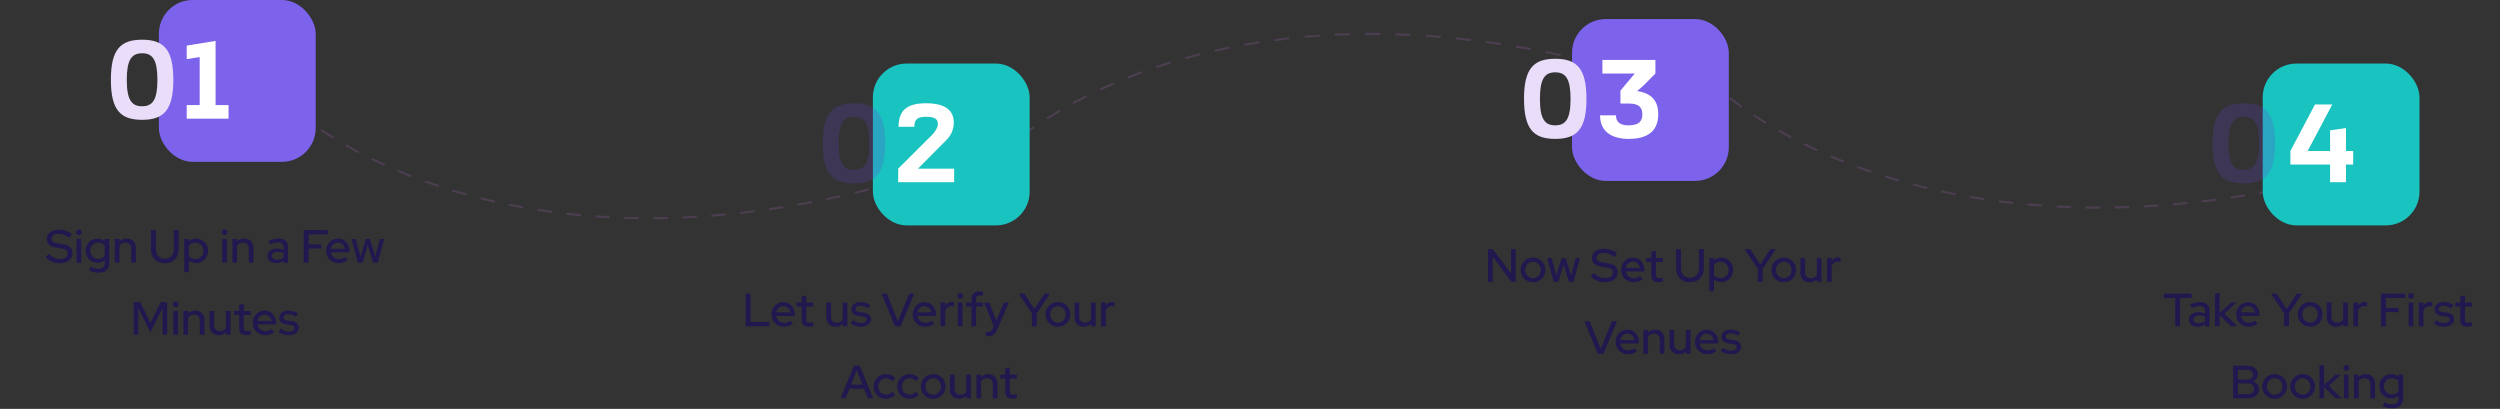 <svg width="1180" height="193" viewBox="0 0 1180 193" fill="none" xmlns="http://www.w3.org/2000/svg">
<rect x="0" y="0" width="1180" height="193" fill="#333333" stroke="none"/>
<path d="M420 86.834L414.422 85.344L415.921 90.919L420 86.834ZM122.62 37.325C123.336 38.162 124.091 39.013 124.885 39.875L125.621 39.198C124.834 38.344 124.087 37.503 123.38 36.675L122.62 37.325ZM129.724 44.79C131.309 46.304 133.004 47.841 134.811 49.395L135.463 48.636C133.669 47.094 131.986 45.568 130.415 44.067L129.724 44.79ZM140.13 53.757C141.882 55.128 143.717 56.507 145.635 57.886L146.219 57.074C144.311 55.703 142.487 54.333 140.747 52.969L140.13 53.757ZM151.294 61.794C153.158 63.031 155.089 64.264 157.087 65.491L157.611 64.639C155.623 63.418 153.701 62.191 151.847 60.961L151.294 61.794ZM162.999 68.987C164.95 70.098 166.956 71.2 169.019 72.29L169.486 71.406C167.433 70.321 165.435 69.224 163.494 68.118L162.999 68.987ZM175.14 75.408C177.163 76.401 179.235 77.381 181.354 78.346L181.769 77.436C179.658 76.475 177.595 75.499 175.58 74.51L175.14 75.408ZM187.659 81.109C189.742 81.987 191.867 82.85 194.035 83.695L194.398 82.763C192.239 81.921 190.122 81.062 188.048 80.187L187.659 81.109ZM200.443 86.097C202.567 86.862 204.729 87.609 206.928 88.337L207.242 87.388C205.051 86.662 202.898 85.918 200.782 85.157L200.443 86.097ZM213.486 90.418C215.656 91.076 217.859 91.716 220.096 92.335L220.363 91.371C218.134 90.754 215.938 90.117 213.777 89.461L213.486 90.418ZM226.71 94.081C228.906 94.632 231.133 95.165 233.391 95.676L233.612 94.701C231.362 94.191 229.142 93.661 226.954 93.111L226.71 94.081ZM240.137 97.121C242.346 97.568 244.582 97.995 246.847 98.4L247.023 97.416C244.766 97.012 242.537 96.586 240.336 96.141L240.137 97.121ZM253.622 99.536C255.868 99.887 258.14 100.217 260.438 100.525L260.571 99.534C258.28 99.227 256.015 98.898 253.777 98.548L253.622 99.536ZM267.222 101.363C269.482 101.617 271.765 101.851 274.073 102.063L274.165 101.067C271.864 100.856 269.587 100.623 267.334 100.369L267.222 101.363ZM280.902 102.619C283.163 102.78 285.445 102.919 287.749 103.037L287.801 102.039C285.503 101.921 283.227 101.782 280.973 101.621L280.902 102.619ZM294.631 103.322C296.888 103.393 299.166 103.443 301.464 103.472L301.476 102.472C299.185 102.443 296.913 102.393 294.662 102.322L294.631 103.322ZM308.373 103.492C310.626 103.478 312.899 103.442 315.19 103.386L315.165 102.386C312.88 102.443 310.614 102.478 308.366 102.492L308.373 103.492ZM322.081 103.152C324.339 103.055 326.613 102.938 328.905 102.799L328.845 101.801C326.559 101.939 324.29 102.057 322.038 102.153L322.081 103.152ZM335.775 102.323C338.031 102.147 340.302 101.951 342.59 101.734L342.496 100.738C340.213 100.955 337.947 101.151 335.697 101.326L335.775 102.323ZM349.437 101.025C351.686 100.774 353.95 100.502 356.23 100.21L356.102 99.218C353.828 99.51 351.569 99.781 349.326 100.032L349.437 101.025ZM363.053 99.279C365.291 98.956 367.543 98.612 369.81 98.249L369.652 97.261C367.39 97.624 365.143 97.967 362.91 98.289L363.053 99.279ZM376.612 97.104C378.835 96.712 381.072 96.301 383.322 95.87L383.134 94.888C380.889 95.318 378.657 95.728 376.438 96.119L376.612 97.104ZM390.106 94.519C392.312 94.063 394.53 93.588 396.76 93.093L396.544 92.117C394.318 92.61 392.104 93.085 389.904 93.54L390.106 94.519ZM403.489 91.552C405.687 91.032 407.897 90.494 410.119 89.936L409.875 88.966C407.658 89.523 405.452 90.06 403.259 90.579L403.489 91.552Z" fill="#5E4765" fill-opacity="0.6"/>
<path d="M1110 81.344L1104.43 79.832L1105.9 85.413L1110 81.344ZM798.622 30.328C799.346 31.161 800.107 32.006 800.908 32.863L801.638 32.18C800.846 31.332 800.092 30.495 799.378 29.672L798.622 30.328ZM805.793 37.766C807.388 39.274 809.092 40.805 810.904 42.352L811.554 41.591C809.753 40.055 808.062 38.535 806.48 37.039L805.793 37.766ZM816.241 46.701C817.997 48.07 819.837 49.446 821.758 50.824L822.341 50.012C820.43 48.641 818.601 47.273 816.856 45.912L816.241 46.701ZM827.427 54.733C829.295 55.972 831.228 57.209 833.228 58.44L833.753 57.589C831.762 56.363 829.838 55.133 827.98 53.9L827.427 54.733ZM839.149 61.954C841.103 63.072 843.113 64.183 845.179 65.283L845.649 64.4C843.592 63.305 841.591 62.199 839.646 61.086L839.149 61.954ZM851.311 68.434C853.339 69.44 855.414 70.433 857.538 71.413L857.957 70.505C855.842 69.529 853.774 68.54 851.755 67.538L851.311 68.434ZM863.8 74.201C865.873 75.091 867.988 75.966 870.145 76.826L870.516 75.897C868.367 75.041 866.26 74.168 864.194 73.282L863.8 74.201ZM876.573 79.294C878.705 80.082 880.874 80.853 883.081 81.607L883.404 80.661C881.205 79.91 879.043 79.141 876.919 78.356L876.573 79.294ZM889.597 83.746C891.754 84.425 893.946 85.088 896.171 85.731L896.449 84.771C894.231 84.129 892.047 83.469 889.897 82.792L889.597 83.746ZM902.82 87.572C905.011 88.151 907.232 88.713 909.484 89.254L909.718 88.282C907.474 87.742 905.259 87.183 903.076 86.605L902.82 87.572ZM916.173 90.785C918.399 91.269 920.653 91.734 922.935 92.179L923.127 91.197C920.851 90.754 918.604 90.291 916.385 89.808L916.173 90.785ZM929.682 93.419C931.917 93.806 934.178 94.173 936.465 94.52L936.615 93.531C934.335 93.185 932.081 92.819 929.852 92.434L929.682 93.419ZM943.306 95.486C945.546 95.779 947.81 96.053 950.097 96.306L950.207 95.312C947.927 95.06 945.67 94.787 943.436 94.495L943.306 95.486ZM956.965 96.998C959.221 97.203 961.499 97.388 963.799 97.553L963.871 96.556C961.577 96.391 959.306 96.207 957.056 96.002L956.965 96.998ZM970.667 97.98C972.938 98.099 975.23 98.199 977.542 98.278L977.576 97.279C975.27 97.2 972.985 97.1 970.72 96.981L970.667 97.98ZM984.403 98.45C986.683 98.487 988.983 98.504 991.302 98.499L991.3 97.499C988.987 97.503 986.693 97.487 984.419 97.45L984.403 98.45ZM998.15 98.428C1000.43 98.384 1002.74 98.32 1005.06 98.236L1005.02 97.237C1002.71 97.321 1000.41 97.384 998.131 97.428L998.15 98.428ZM1011.89 97.931C1014.17 97.81 1016.47 97.669 1018.79 97.508L1018.72 96.51C1016.41 96.671 1014.11 96.812 1011.84 96.933L1011.89 97.931ZM1025.6 96.979C1027.88 96.784 1030.17 96.569 1032.48 96.334L1032.38 95.339C1030.08 95.574 1027.79 95.788 1025.52 95.983L1025.6 96.979ZM1039.28 95.59C1041.55 95.324 1043.83 95.038 1046.13 94.734L1046 93.742C1043.71 94.046 1041.43 94.331 1039.17 94.596L1039.28 95.59ZM1052.92 93.781C1055.17 93.448 1057.44 93.096 1059.72 92.725L1059.56 91.738C1057.28 92.108 1055.02 92.459 1052.77 92.792L1052.92 93.781ZM1066.5 91.571C1068.73 91.174 1070.98 90.759 1073.24 90.325L1073.05 89.343C1070.8 89.776 1068.55 90.191 1066.32 90.587L1066.5 91.571ZM1080.02 88.976C1082.23 88.519 1084.46 88.044 1086.7 87.55L1086.48 86.574C1084.25 87.066 1082.03 87.54 1079.81 87.996L1080.02 88.976ZM1093.45 86.015C1095.65 85.5 1097.86 84.968 1100.09 84.417L1099.85 83.446C1097.63 83.996 1095.42 84.528 1093.23 85.042L1093.45 86.015Z" fill="#5E4765" fill-opacity="0.6"/>
<path d="M761 31.922L755.428 33.433L756.905 27.852L761 31.922ZM463.622 80.672C464.376 79.804 465.173 78.921 466.014 78.026L466.743 78.711C465.91 79.597 465.122 80.47 464.378 81.328L463.622 80.672ZM471.109 72.962C472.781 71.403 474.574 69.818 476.488 68.218L477.13 68.985C475.229 70.574 473.449 72.147 471.791 73.694L471.109 72.962ZM482.116 63.737C483.967 62.332 485.908 60.921 487.939 59.51L488.51 60.331C486.49 61.734 484.56 63.137 482.721 64.533L482.116 63.737ZM493.911 55.531C495.876 54.275 497.913 53.023 500.021 51.779L500.529 52.641C498.431 53.878 496.405 55.124 494.45 56.373L493.911 55.531ZM506.262 48.24C508.319 47.118 510.437 46.006 512.613 44.908L513.064 45.801C510.896 46.894 508.789 48.001 506.74 49.118L506.262 48.24ZM519.053 41.784C521.178 40.792 523.355 39.815 525.583 38.855L525.978 39.773C523.76 40.729 521.592 41.703 519.475 42.69L519.053 41.784ZM532.198 36.114C534.386 35.244 536.618 34.391 538.895 33.557L539.239 34.496C536.971 35.327 534.747 36.176 532.568 37.043L532.198 36.114ZM545.671 31.18C547.913 30.427 550.196 29.693 552.519 28.98L552.812 29.936C550.498 30.647 548.223 31.378 545.989 32.128L545.671 31.18ZM559.369 26.973C561.639 26.338 563.945 25.725 566.286 25.133L566.532 26.102C564.198 26.692 561.9 27.304 559.638 27.936L559.369 26.973ZM573.27 23.458C575.577 22.934 577.917 22.432 580.289 21.953L580.487 22.933C578.122 23.411 575.791 23.911 573.491 24.433L573.27 23.458ZM587.304 20.619C589.633 20.204 591.992 19.811 594.381 19.442L594.533 20.43C592.152 20.798 589.801 21.19 587.479 21.604L587.304 20.619ZM601.494 18.422C603.829 18.114 606.19 17.828 608.578 17.566L608.687 18.56C606.306 18.822 603.952 19.107 601.625 19.414L601.494 18.422ZM615.724 16.858C618.08 16.649 620.462 16.464 622.869 16.302L622.936 17.299C620.536 17.461 618.161 17.646 615.812 17.854L615.724 16.858ZM630.004 15.895C632.381 15.783 634.781 15.695 637.205 15.63L637.232 16.63C634.815 16.694 632.421 16.782 630.051 16.893L630.004 15.895ZM644.328 15.51C646.7 15.492 649.094 15.498 651.508 15.527L651.496 16.527C649.088 16.498 646.701 16.492 644.335 16.509L644.328 15.51ZM658.664 15.681C661.028 15.754 663.412 15.849 665.816 15.968L665.767 16.966C663.369 16.848 660.991 16.753 658.633 16.68L658.664 15.681ZM672.986 16.386C675.34 16.544 677.713 16.725 680.104 16.928L680.019 17.925C677.634 17.722 675.267 17.542 672.918 17.384L672.986 16.386ZM687.271 17.601C689.615 17.841 691.975 18.103 694.353 18.387L694.234 19.38C691.862 19.096 689.507 18.835 687.169 18.595L687.271 17.601ZM701.502 19.302C703.834 19.62 706.182 19.959 708.545 20.32L708.394 21.308C706.036 20.948 703.693 20.61 701.367 20.292L701.502 19.302ZM715.663 21.465C717.983 21.858 720.319 22.271 722.669 22.706L722.487 23.689C720.142 23.255 717.811 22.843 715.496 22.451L715.663 21.465ZM729.742 24.069C732.052 24.533 734.376 25.017 736.713 25.522L736.502 26.499C734.169 25.995 731.85 25.512 729.545 25.05L729.742 24.069ZM743.731 27.091C746.032 27.623 748.346 28.176 750.673 28.748L750.434 29.72C748.111 29.148 745.802 28.597 743.506 28.066L743.731 27.091Z" fill="#5E4765" fill-opacity="0.6"/>
<path d="M1026.7 154V140.646H1021.28V138.6H1034.42V140.646H1029.01V154H1026.7ZM1037.29 154.198C1036.48 154.198 1035.77 154.059 1035.15 153.78C1034.54 153.487 1034.05 153.083 1033.7 152.57C1033.35 152.057 1033.17 151.463 1033.17 150.788C1033.17 149.732 1033.58 148.903 1034.38 148.302C1035.19 147.686 1036.3 147.378 1037.71 147.378C1038.81 147.378 1039.82 147.591 1040.76 148.016V146.828C1040.76 146.021 1040.53 145.42 1040.06 145.024C1039.6 144.628 1038.93 144.43 1038.04 144.43C1037.52 144.43 1036.99 144.511 1036.43 144.672C1035.87 144.819 1035.25 145.053 1034.56 145.376L1033.75 143.726C1034.6 143.33 1035.39 143.044 1036.12 142.868C1036.85 142.677 1037.6 142.582 1038.34 142.582C1039.8 142.582 1040.92 142.927 1041.71 143.616C1042.52 144.305 1042.92 145.288 1042.92 146.564V154H1040.76V153.032C1040.26 153.428 1039.73 153.721 1039.16 153.912C1038.59 154.103 1037.96 154.198 1037.29 154.198ZM1035.29 150.744C1035.29 151.287 1035.51 151.727 1035.97 152.064C1036.44 152.387 1037.05 152.548 1037.79 152.548C1038.38 152.548 1038.92 152.467 1039.4 152.306C1039.9 152.13 1040.35 151.859 1040.76 151.492V149.6C1040.34 149.351 1039.89 149.175 1039.42 149.072C1038.97 148.955 1038.45 148.896 1037.88 148.896C1037.07 148.896 1036.44 149.065 1035.97 149.402C1035.51 149.725 1035.29 150.172 1035.29 150.744ZM1045.45 154V138.6L1047.65 138.182V147.708L1053.09 142.802H1055.66L1049.88 148.038L1055.97 154H1053.07L1047.65 148.742V154H1045.45ZM1061.37 154.198C1060.27 154.198 1059.27 153.941 1058.38 153.428C1057.5 152.915 1056.8 152.218 1056.27 151.338C1055.75 150.458 1055.5 149.475 1055.5 148.39C1055.5 147.319 1055.75 146.351 1056.25 145.486C1056.74 144.606 1057.42 143.909 1058.27 143.396C1059.12 142.868 1060.07 142.604 1061.11 142.604C1062.15 142.604 1063.07 142.868 1063.88 143.396C1064.69 143.909 1065.32 144.613 1065.79 145.508C1066.28 146.388 1066.52 147.385 1066.52 148.5V149.116H1057.7C1057.81 149.732 1058.04 150.282 1058.38 150.766C1058.73 151.25 1059.17 151.631 1059.7 151.91C1060.24 152.189 1060.83 152.328 1061.46 152.328C1062 152.328 1062.52 152.247 1063.02 152.086C1063.53 151.91 1063.96 151.661 1064.3 151.338L1065.71 152.724C1065.05 153.223 1064.36 153.597 1063.66 153.846C1062.97 154.081 1062.21 154.198 1061.37 154.198ZM1057.72 147.466H1064.34C1064.25 146.879 1064.05 146.366 1063.73 145.926C1063.42 145.471 1063.03 145.119 1062.56 144.87C1062.1 144.606 1061.61 144.474 1061.06 144.474C1060.51 144.474 1059.99 144.599 1059.52 144.848C1059.05 145.097 1058.66 145.449 1058.34 145.904C1058.03 146.344 1057.82 146.865 1057.72 147.466ZM1078.1 154V147.884L1071.89 138.6H1074.58L1079.31 145.838L1084.04 138.6H1086.61L1080.41 147.928V154H1078.1ZM1090.4 154.22C1089.31 154.22 1088.32 153.963 1087.43 153.45C1086.55 152.937 1085.85 152.24 1085.34 151.36C1084.82 150.48 1084.57 149.497 1084.57 148.412C1084.57 147.327 1084.82 146.344 1085.34 145.464C1085.85 144.584 1086.55 143.887 1087.43 143.374C1088.32 142.846 1089.31 142.582 1090.4 142.582C1091.5 142.582 1092.49 142.846 1093.37 143.374C1094.25 143.887 1094.94 144.584 1095.46 145.464C1095.97 146.344 1096.23 147.327 1096.23 148.412C1096.23 149.497 1095.97 150.48 1095.46 151.36C1094.94 152.24 1094.25 152.937 1093.37 153.45C1092.49 153.963 1091.5 154.22 1090.4 154.22ZM1090.4 152.284C1091.08 152.284 1091.71 152.115 1092.27 151.778C1092.82 151.426 1093.26 150.957 1093.59 150.37C1093.91 149.783 1094.07 149.123 1094.07 148.39C1094.07 147.671 1093.9 147.026 1093.56 146.454C1093.24 145.867 1092.8 145.398 1092.24 145.046C1091.7 144.694 1091.08 144.518 1090.4 144.518C1089.71 144.518 1089.08 144.694 1088.53 145.046C1087.98 145.398 1087.54 145.867 1087.21 146.454C1086.88 147.026 1086.72 147.671 1086.72 148.39C1086.72 149.123 1086.88 149.783 1087.21 150.37C1087.53 150.957 1087.97 151.426 1088.53 151.778C1089.08 152.115 1089.71 152.284 1090.4 152.284ZM1102.64 154.22C1101.77 154.22 1101.01 154.037 1100.35 153.67C1099.69 153.303 1099.18 152.79 1098.81 152.13C1098.45 151.455 1098.26 150.685 1098.26 149.82V142.802H1100.44V149.446C1100.44 150.326 1100.69 151.023 1101.19 151.536C1101.7 152.049 1102.38 152.306 1103.23 152.306C1103.84 152.306 1104.37 152.181 1104.84 151.932C1105.31 151.668 1105.69 151.301 1105.98 150.832V142.802H1108.18V154H1105.98V152.856C1105.12 153.765 1104 154.22 1102.64 154.22ZM1110.79 154V142.802H1112.99V144.232C1113.34 143.704 1113.77 143.293 1114.29 143C1114.81 142.692 1115.41 142.538 1116.07 142.538C1116.52 142.553 1116.9 142.619 1117.19 142.736V144.716C1116.98 144.628 1116.77 144.569 1116.55 144.54C1116.33 144.496 1116.11 144.474 1115.89 144.474C1115.25 144.474 1114.67 144.65 1114.18 145.002C1113.68 145.339 1113.28 145.838 1112.99 146.498V154H1110.79ZM1123.81 154V138.6H1135.21V140.624H1126.12V145.354H1132.11V147.312H1126.12V154H1123.81ZM1136.87 154V142.802H1139.07V154H1136.87ZM1137.97 140.998C1137.6 140.998 1137.29 140.866 1137.02 140.602C1136.76 140.323 1136.63 140.001 1136.63 139.634C1136.63 139.253 1136.76 138.937 1137.02 138.688C1137.29 138.424 1137.6 138.292 1137.97 138.292C1138.35 138.292 1138.67 138.424 1138.94 138.688C1139.2 138.937 1139.33 139.253 1139.33 139.634C1139.33 140.001 1139.2 140.323 1138.94 140.602C1138.67 140.866 1138.35 140.998 1137.97 140.998ZM1141.66 154V142.802H1143.86V144.232C1144.21 143.704 1144.65 143.293 1145.16 143C1145.69 142.692 1146.28 142.538 1146.94 142.538C1147.4 142.553 1147.77 142.619 1148.06 142.736V144.716C1147.86 144.628 1147.65 144.569 1147.43 144.54C1147.21 144.496 1146.99 144.474 1146.77 144.474C1146.12 144.474 1145.55 144.65 1145.05 145.002C1144.55 145.339 1144.15 145.838 1143.86 146.498V154H1141.66ZM1153.68 154.22C1152.71 154.22 1151.8 154.081 1150.95 153.802C1150.11 153.509 1149.39 153.098 1148.77 152.57L1149.98 151.118C1150.55 151.573 1151.14 151.925 1151.74 152.174C1152.36 152.409 1152.98 152.526 1153.61 152.526C1154.4 152.526 1155.05 152.372 1155.55 152.064C1156.04 151.756 1156.29 151.353 1156.29 150.854C1156.29 150.443 1156.15 150.121 1155.85 149.886C1155.56 149.651 1155.11 149.49 1154.49 149.402L1152.47 149.116C1151.35 148.955 1150.51 148.61 1149.96 148.082C1149.4 147.554 1149.12 146.85 1149.12 145.97C1149.12 145.295 1149.3 144.709 1149.67 144.21C1150.04 143.697 1150.55 143.301 1151.21 143.022C1151.87 142.729 1152.64 142.582 1153.52 142.582C1154.33 142.582 1155.11 142.699 1155.85 142.934C1156.6 143.169 1157.32 143.535 1158.01 144.034L1156.89 145.486C1156.27 145.075 1155.67 144.775 1155.08 144.584C1154.51 144.393 1153.93 144.298 1153.35 144.298C1152.67 144.298 1152.13 144.445 1151.72 144.738C1151.31 145.017 1151.1 145.383 1151.1 145.838C1151.1 146.249 1151.24 146.571 1151.52 146.806C1151.81 147.026 1152.29 147.18 1152.95 147.268L1154.97 147.554C1156.09 147.715 1156.93 148.06 1157.5 148.588C1158.08 149.101 1158.36 149.798 1158.36 150.678C1158.36 151.353 1158.16 151.961 1157.75 152.504C1157.33 153.032 1156.78 153.45 1156.07 153.758C1155.37 154.066 1154.57 154.22 1153.68 154.22ZM1164.63 154.198C1163.55 154.198 1162.72 153.949 1162.15 153.45C1161.58 152.937 1161.29 152.196 1161.29 151.228V144.65H1158.91V142.802H1161.29V139.942L1163.47 139.414V142.802H1166.77V144.65H1163.47V150.722C1163.47 151.294 1163.59 151.705 1163.84 151.954C1164.11 152.189 1164.53 152.306 1165.12 152.306C1165.43 152.306 1165.7 152.284 1165.93 152.24C1166.18 152.196 1166.44 152.13 1166.72 152.042V153.89C1166.43 153.993 1166.09 154.066 1165.69 154.11C1165.31 154.169 1164.96 154.198 1164.63 154.198ZM1054.02 188V172.6H1060.69C1061.7 172.6 1062.58 172.769 1063.33 173.106C1064.08 173.443 1064.66 173.92 1065.07 174.536C1065.48 175.137 1065.68 175.849 1065.68 176.67C1065.68 177.418 1065.49 178.078 1065.11 178.65C1064.73 179.222 1064.19 179.677 1063.5 180.014C1064.37 180.322 1065.04 180.791 1065.53 181.422C1066.03 182.038 1066.28 182.764 1066.28 183.6C1066.28 184.495 1066.06 185.272 1065.62 185.932C1065.19 186.592 1064.57 187.105 1063.77 187.472C1062.98 187.824 1062.04 188 1060.97 188H1054.02ZM1056.33 179.134H1060.56C1061.42 179.134 1062.11 178.929 1062.62 178.518C1063.14 178.107 1063.39 177.55 1063.39 176.846C1063.39 176.142 1063.14 175.585 1062.62 175.174C1062.11 174.763 1061.42 174.558 1060.56 174.558H1056.33V179.134ZM1056.33 186.042H1060.8C1061.77 186.042 1062.53 185.815 1063.09 185.36C1063.66 184.905 1063.94 184.289 1063.94 183.512C1063.94 182.749 1063.66 182.141 1063.09 181.686C1062.53 181.217 1061.77 180.982 1060.8 180.982H1056.33V186.042ZM1073.63 188.22C1072.54 188.22 1071.55 187.963 1070.66 187.45C1069.78 186.937 1069.08 186.24 1068.57 185.36C1068.05 184.48 1067.8 183.497 1067.8 182.412C1067.8 181.327 1068.05 180.344 1068.57 179.464C1069.08 178.584 1069.78 177.887 1070.66 177.374C1071.55 176.846 1072.54 176.582 1073.63 176.582C1074.73 176.582 1075.72 176.846 1076.6 177.374C1077.48 177.887 1078.17 178.584 1078.69 179.464C1079.2 180.344 1079.46 181.327 1079.46 182.412C1079.46 183.497 1079.2 184.48 1078.69 185.36C1078.17 186.24 1077.48 186.937 1076.6 187.45C1075.72 187.963 1074.73 188.22 1073.63 188.22ZM1073.63 186.284C1074.32 186.284 1074.94 186.115 1075.5 185.778C1076.05 185.426 1076.49 184.957 1076.82 184.37C1077.14 183.783 1077.3 183.123 1077.3 182.39C1077.3 181.671 1077.13 181.026 1076.79 180.454C1076.47 179.867 1076.03 179.398 1075.47 179.046C1074.93 178.694 1074.32 178.518 1073.63 178.518C1072.94 178.518 1072.31 178.694 1071.76 179.046C1071.21 179.398 1070.77 179.867 1070.44 180.454C1070.11 181.026 1069.95 181.671 1069.95 182.39C1069.95 183.123 1070.11 183.783 1070.44 184.37C1070.76 184.957 1071.2 185.426 1071.76 185.778C1072.31 186.115 1072.94 186.284 1073.63 186.284ZM1086.86 188.22C1085.78 188.22 1084.79 187.963 1083.89 187.45C1083.01 186.937 1082.31 186.24 1081.8 185.36C1081.29 184.48 1081.03 183.497 1081.03 182.412C1081.03 181.327 1081.29 180.344 1081.8 179.464C1082.31 178.584 1083.01 177.887 1083.89 177.374C1084.79 176.846 1085.78 176.582 1086.86 176.582C1087.96 176.582 1088.95 176.846 1089.83 177.374C1090.71 177.887 1091.41 178.584 1091.92 179.464C1092.43 180.344 1092.69 181.327 1092.69 182.412C1092.69 183.497 1092.43 184.48 1091.92 185.36C1091.41 186.24 1090.71 186.937 1089.83 187.45C1088.95 187.963 1087.96 188.22 1086.86 188.22ZM1086.86 186.284C1087.55 186.284 1088.17 186.115 1088.73 185.778C1089.29 185.426 1089.73 184.957 1090.05 184.37C1090.37 183.783 1090.54 183.123 1090.54 182.39C1090.54 181.671 1090.37 181.026 1090.03 180.454C1089.71 179.867 1089.27 179.398 1088.71 179.046C1088.17 178.694 1087.55 178.518 1086.86 178.518C1086.17 178.518 1085.55 178.694 1084.99 179.046C1084.45 179.398 1084.01 179.867 1083.67 180.454C1083.35 181.026 1083.19 181.671 1083.19 182.39C1083.19 183.123 1083.35 183.783 1083.67 184.37C1083.99 184.957 1084.43 185.426 1084.99 185.778C1085.55 186.115 1086.17 186.284 1086.86 186.284ZM1094.77 188V172.6L1096.97 172.182V181.708L1102.41 176.802H1104.98L1099.19 182.038L1105.29 188H1102.38L1096.97 182.742V188H1094.77ZM1106.31 188V176.802H1108.51V188H1106.31ZM1107.41 174.998C1107.04 174.998 1106.73 174.866 1106.46 174.602C1106.2 174.323 1106.07 174.001 1106.07 173.634C1106.07 173.253 1106.2 172.937 1106.46 172.688C1106.73 172.424 1107.04 172.292 1107.41 172.292C1107.79 172.292 1108.11 172.424 1108.38 172.688C1108.64 172.937 1108.77 173.253 1108.77 173.634C1108.77 174.001 1108.64 174.323 1108.38 174.602C1108.11 174.866 1107.79 174.998 1107.41 174.998ZM1111.1 188V176.802H1113.3V177.946C1114.17 177.037 1115.29 176.582 1116.67 176.582C1117.53 176.582 1118.29 176.765 1118.93 177.132C1119.59 177.499 1120.11 178.012 1120.47 178.672C1120.85 179.332 1121.04 180.095 1121.04 180.96V188H1118.84V181.334C1118.84 180.454 1118.59 179.765 1118.1 179.266C1117.61 178.753 1116.93 178.496 1116.05 178.496C1115.46 178.496 1114.94 178.621 1114.47 178.87C1114 179.119 1113.61 179.479 1113.3 179.948V188H1111.1ZM1129.13 192.708C1128.3 192.708 1127.51 192.613 1126.73 192.422C1125.95 192.231 1125.25 191.96 1124.62 191.608L1125.45 189.892C1126.11 190.229 1126.73 190.471 1127.3 190.618C1127.89 190.779 1128.47 190.86 1129.06 190.86C1130.04 190.86 1130.78 190.633 1131.28 190.178C1131.8 189.723 1132.05 189.056 1132.05 188.176V186.9C1131.07 187.677 1129.95 188.066 1128.69 188.066C1127.66 188.066 1126.71 187.817 1125.85 187.318C1125 186.805 1124.32 186.115 1123.82 185.25C1123.33 184.37 1123.08 183.402 1123.08 182.346C1123.08 181.275 1123.33 180.307 1123.82 179.442C1124.34 178.562 1125.02 177.873 1125.87 177.374C1126.74 176.861 1127.7 176.604 1128.77 176.604C1129.38 176.604 1129.95 176.707 1130.51 176.912C1131.08 177.103 1131.6 177.381 1132.07 177.748V176.802H1134.25V188.176C1134.25 189.628 1133.8 190.743 1132.91 191.52C1132.03 192.312 1130.77 192.708 1129.13 192.708ZM1128.97 186.174C1129.62 186.174 1130.2 186.064 1130.73 185.844C1131.26 185.609 1131.7 185.279 1132.05 184.854V179.838C1131.7 179.427 1131.25 179.105 1130.71 178.87C1130.18 178.635 1129.6 178.518 1128.97 178.518C1128.27 178.518 1127.63 178.687 1127.06 179.024C1126.5 179.361 1126.05 179.823 1125.72 180.41C1125.39 180.982 1125.23 181.627 1125.23 182.346C1125.23 183.065 1125.39 183.717 1125.72 184.304C1126.05 184.876 1126.5 185.331 1127.06 185.668C1127.63 186.005 1128.27 186.174 1128.97 186.174Z" fill="#20184E"/>
<rect x="1068" y="30" width="74" height="76.387" rx="15.914" fill="#19C3C0"/>
<path d="M702.354 133V117.6H704.598L713.2 129.04V117.6H715.378V133H713.354L704.554 121.208V133H702.354ZM723.592 133.22C722.506 133.22 721.516 132.963 720.622 132.45C719.742 131.937 719.045 131.24 718.532 130.36C718.018 129.48 717.762 128.497 717.762 127.412C717.762 126.327 718.018 125.344 718.532 124.464C719.045 123.584 719.742 122.887 720.622 122.374C721.516 121.846 722.506 121.582 723.592 121.582C724.692 121.582 725.682 121.846 726.562 122.374C727.442 122.887 728.138 123.584 728.652 124.464C729.165 125.344 729.422 126.327 729.422 127.412C729.422 128.497 729.165 129.48 728.652 130.36C728.138 131.24 727.442 131.937 726.562 132.45C725.682 132.963 724.692 133.22 723.592 133.22ZM723.592 131.284C724.281 131.284 724.904 131.115 725.462 130.778C726.019 130.426 726.459 129.957 726.782 129.37C727.104 128.783 727.266 128.123 727.266 127.39C727.266 126.671 727.097 126.026 726.76 125.454C726.437 124.867 725.997 124.398 725.44 124.046C724.897 123.694 724.281 123.518 723.592 123.518C722.902 123.518 722.279 123.694 721.722 124.046C721.179 124.398 720.739 124.867 720.402 125.454C720.079 126.026 719.918 126.671 719.918 127.39C719.918 128.123 720.079 128.783 720.402 129.37C720.724 129.957 721.164 130.426 721.722 130.778C722.279 131.115 722.902 131.284 723.592 131.284ZM733.377 133L730.253 121.802H732.387L734.565 130.03L737.117 121.802H739.009L741.561 130.03L743.739 121.802H745.807L742.661 133H740.549L738.041 124.794L735.511 133H733.377ZM757.455 133.22C756.223 133.22 755.035 132.978 753.891 132.494C752.747 132.01 751.735 131.328 750.855 130.448L752.263 128.82C753.099 129.641 753.949 130.25 754.815 130.646C755.695 131.042 756.611 131.24 757.565 131.24C758.313 131.24 758.965 131.137 759.523 130.932C760.095 130.712 760.535 130.404 760.843 130.008C761.151 129.612 761.305 129.165 761.305 128.666C761.305 127.977 761.063 127.449 760.579 127.082C760.095 126.715 759.295 126.437 758.181 126.246L755.607 125.828C754.199 125.579 753.143 125.124 752.439 124.464C751.749 123.804 751.405 122.924 751.405 121.824C751.405 120.944 751.639 120.174 752.109 119.514C752.578 118.839 753.238 118.319 754.089 117.952C754.954 117.585 755.951 117.402 757.081 117.402C758.195 117.402 759.288 117.585 760.359 117.952C761.444 118.304 762.419 118.817 763.285 119.492L762.009 121.252C760.351 119.991 758.672 119.36 756.971 119.36C756.296 119.36 755.709 119.455 755.211 119.646C754.712 119.837 754.323 120.108 754.045 120.46C753.766 120.797 753.627 121.193 753.627 121.648C753.627 122.279 753.839 122.763 754.265 123.1C754.69 123.423 755.394 123.657 756.377 123.804L758.863 124.222C760.491 124.486 761.686 124.963 762.449 125.652C763.211 126.341 763.593 127.287 763.593 128.49C763.593 129.429 763.336 130.257 762.823 130.976C762.309 131.68 761.591 132.23 760.667 132.626C759.743 133.022 758.672 133.22 757.455 133.22ZM771.052 133.198C769.952 133.198 768.954 132.941 768.06 132.428C767.18 131.915 766.476 131.218 765.948 130.338C765.434 129.458 765.178 128.475 765.178 127.39C765.178 126.319 765.427 125.351 765.926 124.486C766.424 123.606 767.099 122.909 767.95 122.396C768.8 121.868 769.746 121.604 770.788 121.604C771.829 121.604 772.753 121.868 773.56 122.396C774.366 122.909 775.004 123.613 775.474 124.508C775.958 125.388 776.2 126.385 776.2 127.5V128.116H767.378C767.495 128.732 767.722 129.282 768.06 129.766C768.412 130.25 768.852 130.631 769.38 130.91C769.922 131.189 770.509 131.328 771.14 131.328C771.682 131.328 772.203 131.247 772.702 131.086C773.215 130.91 773.64 130.661 773.978 130.338L775.386 131.724C774.726 132.223 774.044 132.597 773.34 132.846C772.65 133.081 771.888 133.198 771.052 133.198ZM767.4 126.466H774.022C773.934 125.879 773.728 125.366 773.406 124.926C773.098 124.471 772.709 124.119 772.24 123.87C771.785 123.606 771.286 123.474 770.744 123.474C770.186 123.474 769.673 123.599 769.204 123.848C768.734 124.097 768.338 124.449 768.016 124.904C767.708 125.344 767.502 125.865 767.4 126.466ZM782.769 133.198C781.683 133.198 780.855 132.949 780.283 132.45C779.711 131.937 779.425 131.196 779.425 130.228V123.65H777.049V121.802H779.425V118.942L781.603 118.414V121.802H784.903V123.65H781.603V129.722C781.603 130.294 781.727 130.705 781.977 130.954C782.241 131.189 782.666 131.306 783.253 131.306C783.561 131.306 783.832 131.284 784.067 131.24C784.316 131.196 784.58 131.13 784.859 131.042V132.89C784.565 132.993 784.221 133.066 783.825 133.11C783.443 133.169 783.091 133.198 782.769 133.198ZM797.655 133.242C796.321 133.242 795.162 132.963 794.179 132.406C793.197 131.849 792.441 131.064 791.913 130.052C791.385 129.025 791.121 127.815 791.121 126.422V117.6H793.431V126.422C793.431 127.375 793.6 128.204 793.937 128.908C794.289 129.612 794.781 130.155 795.411 130.536C796.057 130.917 796.805 131.108 797.655 131.108C798.535 131.108 799.291 130.917 799.921 130.536C800.552 130.155 801.036 129.612 801.373 128.908C801.725 128.204 801.901 127.375 801.901 126.422V117.6H804.211V126.422C804.211 127.815 803.94 129.025 803.397 130.052C802.869 131.064 802.114 131.849 801.131 132.406C800.149 132.963 798.99 133.242 797.655 133.242ZM806.805 137.488V121.802H808.983V122.88C809.922 122.044 811.066 121.626 812.415 121.626C813.471 121.626 814.424 121.883 815.275 122.396C816.14 122.909 816.822 123.599 817.321 124.464C817.82 125.329 818.069 126.305 818.069 127.39C818.069 128.475 817.812 129.458 817.299 130.338C816.8 131.203 816.118 131.893 815.253 132.406C814.402 132.919 813.442 133.176 812.371 133.176C811.755 133.176 811.161 133.081 810.589 132.89C810.017 132.685 809.489 132.399 809.005 132.032V137.488H806.805ZM812.129 131.262C812.848 131.262 813.486 131.093 814.043 130.756C814.615 130.419 815.07 129.964 815.407 129.392C815.744 128.805 815.913 128.145 815.913 127.412C815.913 126.679 815.744 126.019 815.407 125.432C815.07 124.845 814.615 124.383 814.043 124.046C813.486 123.709 812.848 123.54 812.129 123.54C811.498 123.54 810.912 123.657 810.369 123.892C809.826 124.127 809.372 124.457 809.005 124.882V129.942C809.372 130.353 809.826 130.675 810.369 130.91C810.926 131.145 811.513 131.262 812.129 131.262ZM829.65 133V126.884L823.446 117.6H826.13L830.86 124.838L835.59 117.6H838.164L831.96 126.928V133H829.65ZM841.949 133.22C840.864 133.22 839.874 132.963 838.979 132.45C838.099 131.937 837.402 131.24 836.889 130.36C836.376 129.48 836.119 128.497 836.119 127.412C836.119 126.327 836.376 125.344 836.889 124.464C837.402 123.584 838.099 122.887 838.979 122.374C839.874 121.846 840.864 121.582 841.949 121.582C843.049 121.582 844.039 121.846 844.919 122.374C845.799 122.887 846.496 123.584 847.009 124.464C847.522 125.344 847.779 126.327 847.779 127.412C847.779 128.497 847.522 129.48 847.009 130.36C846.496 131.24 845.799 131.937 844.919 132.45C844.039 132.963 843.049 133.22 841.949 133.22ZM841.949 131.284C842.638 131.284 843.262 131.115 843.819 130.778C844.376 130.426 844.816 129.957 845.139 129.37C845.462 128.783 845.623 128.123 845.623 127.39C845.623 126.671 845.454 126.026 845.117 125.454C844.794 124.867 844.354 124.398 843.797 124.046C843.254 123.694 842.638 123.518 841.949 123.518C841.26 123.518 840.636 123.694 840.079 124.046C839.536 124.398 839.096 124.867 838.759 125.454C838.436 126.026 838.275 126.671 838.275 127.39C838.275 128.123 838.436 128.783 838.759 129.37C839.082 129.957 839.522 130.426 840.079 130.778C840.636 131.115 841.26 131.284 841.949 131.284ZM854.194 133.22C853.328 133.22 852.566 133.037 851.906 132.67C851.246 132.303 850.732 131.79 850.366 131.13C849.999 130.455 849.816 129.685 849.816 128.82V121.802H851.994V128.446C851.994 129.326 852.243 130.023 852.742 130.536C853.255 131.049 853.937 131.306 854.788 131.306C855.389 131.306 855.924 131.181 856.394 130.932C856.863 130.668 857.244 130.301 857.538 129.832V121.802H859.738V133H857.538V131.856C856.672 132.765 855.558 133.22 854.194 133.22ZM862.342 133V121.802H864.542V123.232C864.894 122.704 865.327 122.293 865.84 122C866.368 121.692 866.962 121.538 867.622 121.538C868.077 121.553 868.451 121.619 868.744 121.736V123.716C868.539 123.628 868.326 123.569 868.106 123.54C867.886 123.496 867.666 123.474 867.446 123.474C866.801 123.474 866.229 123.65 865.73 124.002C865.231 124.339 864.835 124.838 864.542 125.498V133H862.342ZM754.146 167L747.854 151.6H750.34L755.554 164.712L760.856 151.6H763.232L756.852 167H754.146ZM768.42 167.198C767.32 167.198 766.323 166.941 765.428 166.428C764.548 165.915 763.844 165.218 763.316 164.338C762.803 163.458 762.546 162.475 762.546 161.39C762.546 160.319 762.795 159.351 763.294 158.486C763.793 157.606 764.467 156.909 765.318 156.396C766.169 155.868 767.115 155.604 768.156 155.604C769.197 155.604 770.121 155.868 770.928 156.396C771.735 156.909 772.373 157.613 772.842 158.508C773.326 159.388 773.568 160.385 773.568 161.5V162.116H764.746C764.863 162.732 765.091 163.282 765.428 163.766C765.78 164.25 766.22 164.631 766.748 164.91C767.291 165.189 767.877 165.328 768.508 165.328C769.051 165.328 769.571 165.247 770.07 165.086C770.583 164.91 771.009 164.661 771.346 164.338L772.754 165.724C772.094 166.223 771.412 166.597 770.708 166.846C770.019 167.081 769.256 167.198 768.42 167.198ZM764.768 160.466H771.39C771.302 159.879 771.097 159.366 770.774 158.926C770.466 158.471 770.077 158.119 769.608 157.87C769.153 157.606 768.655 157.474 768.112 157.474C767.555 157.474 767.041 157.599 766.572 157.848C766.103 158.097 765.707 158.449 765.384 158.904C765.076 159.344 764.871 159.865 764.768 160.466ZM775.663 167V155.802H777.863V156.946C778.729 156.037 779.851 155.582 781.229 155.582C782.095 155.582 782.85 155.765 783.495 156.132C784.155 156.499 784.669 157.012 785.035 157.672C785.417 158.332 785.607 159.095 785.607 159.96V167H783.407V160.334C783.407 159.454 783.158 158.765 782.659 158.266C782.175 157.753 781.493 157.496 780.613 157.496C780.027 157.496 779.499 157.621 779.029 157.87C778.56 158.119 778.171 158.479 777.863 158.948V167H775.663ZM792.372 167.22C791.507 167.22 790.744 167.037 790.084 166.67C789.424 166.303 788.911 165.79 788.544 165.13C788.178 164.455 787.994 163.685 787.994 162.82V155.802H790.172V162.446C790.172 163.326 790.422 164.023 790.92 164.536C791.434 165.049 792.116 165.306 792.966 165.306C793.568 165.306 794.103 165.181 794.572 164.932C795.042 164.668 795.423 164.301 795.716 163.832V155.802H797.916V167H795.716V165.856C794.851 166.765 793.736 167.22 792.372 167.22ZM805.889 167.198C804.789 167.198 803.791 166.941 802.897 166.428C802.017 165.915 801.313 165.218 800.785 164.338C800.271 163.458 800.015 162.475 800.015 161.39C800.015 160.319 800.264 159.351 800.763 158.486C801.261 157.606 801.936 156.909 802.787 156.396C803.637 155.868 804.583 155.604 805.625 155.604C806.666 155.604 807.59 155.868 808.397 156.396C809.203 156.909 809.841 157.613 810.311 158.508C810.795 159.388 811.037 160.385 811.037 161.5V162.116H802.215C802.332 162.732 802.559 163.282 802.897 163.766C803.249 164.25 803.689 164.631 804.217 164.91C804.759 165.189 805.346 165.328 805.977 165.328C806.519 165.328 807.04 165.247 807.539 165.086C808.052 164.91 808.477 164.661 808.815 164.338L810.223 165.724C809.563 166.223 808.881 166.597 808.177 166.846C807.487 167.081 806.725 167.198 805.889 167.198ZM802.237 160.466H808.859C808.771 159.879 808.565 159.366 808.243 158.926C807.935 158.471 807.546 158.119 807.077 157.87C806.622 157.606 806.123 157.474 805.581 157.474C805.023 157.474 804.51 157.599 804.041 157.848C803.571 158.097 803.175 158.449 802.853 158.904C802.545 159.344 802.339 159.865 802.237 160.466ZM817.089 167.22C816.121 167.22 815.212 167.081 814.361 166.802C813.525 166.509 812.799 166.098 812.183 165.57L813.393 164.118C813.965 164.573 814.552 164.925 815.153 165.174C815.769 165.409 816.393 165.526 817.023 165.526C817.815 165.526 818.461 165.372 818.959 165.064C819.458 164.756 819.707 164.353 819.707 163.854C819.707 163.443 819.561 163.121 819.267 162.886C818.974 162.651 818.519 162.49 817.903 162.402L815.879 162.116C814.765 161.955 813.929 161.61 813.371 161.082C812.814 160.554 812.535 159.85 812.535 158.97C812.535 158.295 812.719 157.709 813.085 157.21C813.452 156.697 813.965 156.301 814.625 156.022C815.285 155.729 816.055 155.582 816.935 155.582C817.742 155.582 818.519 155.699 819.267 155.934C820.015 156.169 820.734 156.535 821.423 157.034L820.301 158.486C819.685 158.075 819.084 157.775 818.497 157.584C817.925 157.393 817.346 157.298 816.759 157.298C816.085 157.298 815.542 157.445 815.131 157.738C814.721 158.017 814.515 158.383 814.515 158.838C814.515 159.249 814.655 159.571 814.933 159.806C815.227 160.026 815.703 160.18 816.363 160.268L818.387 160.554C819.502 160.715 820.345 161.06 820.917 161.588C821.489 162.101 821.775 162.798 821.775 163.678C821.775 164.353 821.57 164.961 821.159 165.504C820.749 166.032 820.191 166.45 819.487 166.758C818.783 167.066 817.984 167.22 817.089 167.22Z" fill="#20184E"/>
<rect x="742" y="9" width="74" height="76.387" rx="15.914" fill="#7D63EC"/>
<path d="M351.955 154V138.6H354.265V151.954H363.131V154H351.955ZM370.014 154.198C368.914 154.198 367.916 153.941 367.022 153.428C366.142 152.915 365.438 152.218 364.91 151.338C364.396 150.458 364.14 149.475 364.14 148.39C364.14 147.319 364.389 146.351 364.888 145.486C365.386 144.606 366.061 143.909 366.912 143.396C367.762 142.868 368.708 142.604 369.75 142.604C370.791 142.604 371.715 142.868 372.522 143.396C373.328 143.909 373.966 144.613 374.436 145.508C374.92 146.388 375.162 147.385 375.162 148.5V149.116H366.34C366.457 149.732 366.684 150.282 367.022 150.766C367.374 151.25 367.814 151.631 368.342 151.91C368.884 152.189 369.471 152.328 370.102 152.328C370.644 152.328 371.165 152.247 371.664 152.086C372.177 151.91 372.602 151.661 372.94 151.338L374.348 152.724C373.688 153.223 373.006 153.597 372.302 153.846C371.612 154.081 370.85 154.198 370.014 154.198ZM366.362 147.466H372.984C372.896 146.879 372.69 146.366 372.368 145.926C372.06 145.471 371.671 145.119 371.202 144.87C370.747 144.606 370.248 144.474 369.706 144.474C369.148 144.474 368.635 144.599 368.166 144.848C367.696 145.097 367.3 145.449 366.978 145.904C366.67 146.344 366.464 146.865 366.362 147.466ZM381.731 154.198C380.645 154.198 379.817 153.949 379.245 153.45C378.673 152.937 378.387 152.196 378.387 151.228V144.65H376.011V142.802H378.387V139.942L380.565 139.414V142.802H383.865V144.65H380.565V150.722C380.565 151.294 380.689 151.705 380.939 151.954C381.203 152.189 381.628 152.306 382.215 152.306C382.523 152.306 382.794 152.284 383.029 152.24C383.278 152.196 383.542 152.13 383.821 152.042V153.89C383.527 153.993 383.183 154.066 382.787 154.11C382.405 154.169 382.053 154.198 381.731 154.198ZM394.417 154.22C393.552 154.22 392.789 154.037 392.129 153.67C391.469 153.303 390.956 152.79 390.589 152.13C390.222 151.455 390.039 150.685 390.039 149.82V142.802H392.217V149.446C392.217 150.326 392.466 151.023 392.965 151.536C393.478 152.049 394.16 152.306 395.011 152.306C395.612 152.306 396.148 152.181 396.617 151.932C397.086 151.668 397.468 151.301 397.761 150.832V142.802H399.961V154H397.761V152.856C396.896 153.765 395.781 154.22 394.417 154.22ZM406.416 154.22C405.448 154.22 404.538 154.081 403.688 153.802C402.852 153.509 402.126 153.098 401.51 152.57L402.72 151.118C403.292 151.573 403.878 151.925 404.48 152.174C405.096 152.409 405.719 152.526 406.35 152.526C407.142 152.526 407.787 152.372 408.286 152.064C408.784 151.756 409.034 151.353 409.034 150.854C409.034 150.443 408.887 150.121 408.594 149.886C408.3 149.651 407.846 149.49 407.23 149.402L405.206 149.116C404.091 148.955 403.255 148.61 402.698 148.082C402.14 147.554 401.862 146.85 401.862 145.97C401.862 145.295 402.045 144.709 402.412 144.21C402.778 143.697 403.292 143.301 403.952 143.022C404.612 142.729 405.382 142.582 406.262 142.582C407.068 142.582 407.846 142.699 408.594 142.934C409.342 143.169 410.06 143.535 410.75 144.034L409.628 145.486C409.012 145.075 408.41 144.775 407.824 144.584C407.252 144.393 406.672 144.298 406.086 144.298C405.411 144.298 404.868 144.445 404.458 144.738C404.047 145.017 403.842 145.383 403.842 145.838C403.842 146.249 403.981 146.571 404.26 146.806C404.553 147.026 405.03 147.18 405.69 147.268L407.714 147.554C408.828 147.715 409.672 148.06 410.244 148.588C410.816 149.101 411.102 149.798 411.102 150.678C411.102 151.353 410.896 151.961 410.486 152.504C410.075 153.032 409.518 153.45 408.814 153.758C408.11 154.066 407.31 154.22 406.416 154.22ZM422.406 154L416.114 138.6H418.6L423.814 151.712L429.116 138.6H431.492L425.112 154H422.406ZM436.68 154.198C435.58 154.198 434.582 153.941 433.688 153.428C432.808 152.915 432.104 152.218 431.576 151.338C431.062 150.458 430.806 149.475 430.806 148.39C430.806 147.319 431.055 146.351 431.554 145.486C432.052 144.606 432.727 143.909 433.578 143.396C434.428 142.868 435.374 142.604 436.416 142.604C437.457 142.604 438.381 142.868 439.188 143.396C439.994 143.909 440.632 144.613 441.102 145.508C441.586 146.388 441.828 147.385 441.828 148.5V149.116H433.006C433.123 149.732 433.35 150.282 433.688 150.766C434.04 151.25 434.48 151.631 435.008 151.91C435.55 152.189 436.137 152.328 436.768 152.328C437.31 152.328 437.831 152.247 438.33 152.086C438.843 151.91 439.268 151.661 439.606 151.338L441.014 152.724C440.354 153.223 439.672 153.597 438.968 153.846C438.278 154.081 437.516 154.198 436.68 154.198ZM433.028 147.466H439.65C439.562 146.879 439.356 146.366 439.034 145.926C438.726 145.471 438.337 145.119 437.868 144.87C437.413 144.606 436.914 144.474 436.372 144.474C435.814 144.474 435.301 144.599 434.832 144.848C434.362 145.097 433.966 145.449 433.644 145.904C433.336 146.344 433.13 146.865 433.028 147.466ZM443.923 154V142.802H446.123V144.232C446.475 143.704 446.908 143.293 447.421 143C447.949 142.692 448.543 142.538 449.203 142.538C449.658 142.553 450.032 142.619 450.325 142.736V144.716C450.12 144.628 449.907 144.569 449.687 144.54C449.467 144.496 449.247 144.474 449.027 144.474C448.382 144.474 447.81 144.65 447.311 145.002C446.812 145.339 446.416 145.838 446.123 146.498V154H443.923ZM452.087 154V142.802H454.287V154H452.087ZM453.187 140.998C452.82 140.998 452.505 140.866 452.241 140.602C451.977 140.323 451.845 140.001 451.845 139.634C451.845 139.253 451.977 138.937 452.241 138.688C452.505 138.424 452.82 138.292 453.187 138.292C453.568 138.292 453.891 138.424 454.155 138.688C454.419 138.937 454.551 139.253 454.551 139.634C454.551 140.001 454.419 140.323 454.155 140.602C453.891 140.866 453.568 140.998 453.187 140.998ZM458.55 154V144.65H455.954V142.802H458.55V141.108C458.55 139.935 458.873 139.04 459.518 138.424C460.178 137.808 461.117 137.5 462.334 137.5C462.642 137.5 462.928 137.522 463.192 137.566C463.471 137.595 463.72 137.647 463.94 137.72V139.612C463.676 139.539 463.441 139.487 463.236 139.458C463.031 139.414 462.803 139.392 462.554 139.392C461.938 139.392 461.476 139.539 461.168 139.832C460.875 140.111 460.728 140.558 460.728 141.174V142.802H463.94V144.65H460.728V154H458.55ZM466.499 158.73C466.264 158.73 466.044 158.715 465.839 158.686C465.634 158.671 465.465 158.642 465.333 158.598V156.662C465.597 156.721 465.92 156.75 466.301 156.75C467.328 156.75 468.068 156.2 468.523 155.1L469.007 154.022L464.519 142.802H466.961L470.217 151.338L473.825 142.802H476.201L470.789 155.386C470.437 156.178 470.063 156.816 469.667 157.3C469.271 157.799 468.816 158.158 468.303 158.378C467.79 158.613 467.188 158.73 466.499 158.73ZM487.049 154V147.884L480.845 138.6H483.529L488.259 145.838L492.989 138.6H495.563L489.359 147.928V154H487.049ZM499.349 154.22C498.263 154.22 497.273 153.963 496.379 153.45C495.499 152.937 494.802 152.24 494.289 151.36C493.775 150.48 493.519 149.497 493.519 148.412C493.519 147.327 493.775 146.344 494.289 145.464C494.802 144.584 495.499 143.887 496.379 143.374C497.273 142.846 498.263 142.582 499.349 142.582C500.449 142.582 501.439 142.846 502.319 143.374C503.199 143.887 503.895 144.584 504.409 145.464C504.922 146.344 505.179 147.327 505.179 148.412C505.179 149.497 504.922 150.48 504.409 151.36C503.895 152.24 503.199 152.937 502.319 153.45C501.439 153.963 500.449 154.22 499.349 154.22ZM499.349 152.284C500.038 152.284 500.661 152.115 501.219 151.778C501.776 151.426 502.216 150.957 502.539 150.37C502.861 149.783 503.023 149.123 503.023 148.39C503.023 147.671 502.854 147.026 502.517 146.454C502.194 145.867 501.754 145.398 501.197 145.046C500.654 144.694 500.038 144.518 499.349 144.518C498.659 144.518 498.036 144.694 497.479 145.046C496.936 145.398 496.496 145.867 496.159 146.454C495.836 147.026 495.675 147.671 495.675 148.39C495.675 149.123 495.836 149.783 496.159 150.37C496.481 150.957 496.921 151.426 497.479 151.778C498.036 152.115 498.659 152.284 499.349 152.284ZM511.593 154.22C510.728 154.22 509.965 154.037 509.305 153.67C508.645 153.303 508.132 152.79 507.765 152.13C507.398 151.455 507.215 150.685 507.215 149.82V142.802H509.393V149.446C509.393 150.326 509.642 151.023 510.141 151.536C510.654 152.049 511.336 152.306 512.187 152.306C512.788 152.306 513.324 152.181 513.793 151.932C514.262 151.668 514.644 151.301 514.937 150.832V142.802H517.137V154H514.937V152.856C514.072 153.765 512.957 154.22 511.593 154.22ZM519.741 154V142.802H521.941V144.232C522.293 143.704 522.726 143.293 523.239 143C523.767 142.692 524.361 142.538 525.021 142.538C525.476 142.553 525.85 142.619 526.143 142.736V144.716C525.938 144.628 525.725 144.569 525.505 144.54C525.285 144.496 525.065 144.474 524.845 144.474C524.2 144.474 523.628 144.65 523.129 145.002C522.631 145.339 522.235 145.838 521.941 146.498V154H519.741ZM396.735 188L403.093 172.6H405.821L412.113 188H409.605L407.823 183.49H400.937L399.133 188H396.735ZM401.685 181.576H407.075L404.391 174.8L401.685 181.576ZM418.115 188.198C417.044 188.198 416.069 187.941 415.189 187.428C414.309 186.915 413.612 186.218 413.099 185.338C412.6 184.458 412.351 183.475 412.351 182.39C412.351 181.305 412.607 180.329 413.121 179.464C413.634 178.584 414.323 177.887 415.189 177.374C416.069 176.846 417.044 176.582 418.115 176.582C418.965 176.582 419.779 176.743 420.557 177.066C421.349 177.389 422.031 177.843 422.603 178.43L421.239 179.948C420.813 179.479 420.337 179.127 419.809 178.892C419.281 178.657 418.731 178.54 418.159 178.54C417.484 178.54 416.868 178.709 416.311 179.046C415.768 179.383 415.335 179.845 415.013 180.432C414.69 181.019 414.529 181.671 414.529 182.39C414.529 183.109 414.69 183.761 415.013 184.348C415.335 184.935 415.775 185.404 416.333 185.756C416.89 186.093 417.513 186.262 418.203 186.262C418.775 186.262 419.31 186.152 419.809 185.932C420.307 185.697 420.777 185.36 421.217 184.92L422.559 186.328C421.972 186.929 421.29 187.391 420.513 187.714C419.75 188.037 418.951 188.198 418.115 188.198ZM429.265 188.198C428.194 188.198 427.219 187.941 426.339 187.428C425.459 186.915 424.762 186.218 424.249 185.338C423.75 184.458 423.501 183.475 423.501 182.39C423.501 181.305 423.758 180.329 424.271 179.464C424.784 178.584 425.474 177.887 426.339 177.374C427.219 176.846 428.194 176.582 429.265 176.582C430.116 176.582 430.93 176.743 431.707 177.066C432.499 177.389 433.181 177.843 433.753 178.43L432.389 179.948C431.964 179.479 431.487 179.127 430.959 178.892C430.431 178.657 429.881 178.54 429.309 178.54C428.634 178.54 428.018 178.709 427.461 179.046C426.918 179.383 426.486 179.845 426.163 180.432C425.84 181.019 425.679 181.671 425.679 182.39C425.679 183.109 425.84 183.761 426.163 184.348C426.486 184.935 426.926 185.404 427.483 185.756C428.04 186.093 428.664 186.262 429.353 186.262C429.925 186.262 430.46 186.152 430.959 185.932C431.458 185.697 431.927 185.36 432.367 184.92L433.709 186.328C433.122 186.929 432.44 187.391 431.663 187.714C430.9 188.037 430.101 188.198 429.265 188.198ZM440.481 188.22C439.396 188.22 438.406 187.963 437.511 187.45C436.631 186.937 435.935 186.24 435.421 185.36C434.908 184.48 434.651 183.497 434.651 182.412C434.651 181.327 434.908 180.344 435.421 179.464C435.935 178.584 436.631 177.887 437.511 177.374C438.406 176.846 439.396 176.582 440.481 176.582C441.581 176.582 442.571 176.846 443.451 177.374C444.331 177.887 445.028 178.584 445.541 179.464C446.055 180.344 446.311 181.327 446.311 182.412C446.311 183.497 446.055 184.48 445.541 185.36C445.028 186.24 444.331 186.937 443.451 187.45C442.571 187.963 441.581 188.22 440.481 188.22ZM440.481 186.284C441.171 186.284 441.794 186.115 442.351 185.778C442.909 185.426 443.349 184.957 443.671 184.37C443.994 183.783 444.155 183.123 444.155 182.39C444.155 181.671 443.987 181.026 443.649 180.454C443.327 179.867 442.887 179.398 442.329 179.046C441.787 178.694 441.171 178.518 440.481 178.518C439.792 178.518 439.169 178.694 438.611 179.046C438.069 179.398 437.629 179.867 437.291 180.454C436.969 181.026 436.807 181.671 436.807 182.39C436.807 183.123 436.969 183.783 437.291 184.37C437.614 184.957 438.054 185.426 438.611 185.778C439.169 186.115 439.792 186.284 440.481 186.284ZM452.726 188.22C451.86 188.22 451.098 188.037 450.438 187.67C449.778 187.303 449.264 186.79 448.898 186.13C448.531 185.455 448.348 184.685 448.348 183.82V176.802H450.526V183.446C450.526 184.326 450.775 185.023 451.274 185.536C451.787 186.049 452.469 186.306 453.32 186.306C453.921 186.306 454.456 186.181 454.926 185.932C455.395 185.668 455.776 185.301 456.07 184.832V176.802H458.27V188H456.07V186.856C455.204 187.765 454.09 188.22 452.726 188.22ZM460.874 188V176.802H463.074V177.946C463.94 177.037 465.062 176.582 466.44 176.582C467.306 176.582 468.061 176.765 468.706 177.132C469.366 177.499 469.88 178.012 470.246 178.672C470.628 179.332 470.818 180.095 470.818 180.96V188H468.618V181.334C468.618 180.454 468.369 179.765 467.87 179.266C467.386 178.753 466.704 178.496 465.824 178.496C465.238 178.496 464.71 178.621 464.24 178.87C463.771 179.119 463.382 179.479 463.074 179.948V188H460.874ZM477.83 188.198C476.745 188.198 475.916 187.949 475.344 187.45C474.772 186.937 474.486 186.196 474.486 185.228V178.65H472.11V176.802H474.486V173.942L476.664 173.414V176.802H479.964V178.65H476.664V184.722C476.664 185.294 476.789 185.705 477.038 185.954C477.302 186.189 477.728 186.306 478.314 186.306C478.622 186.306 478.894 186.284 479.128 186.24C479.378 186.196 479.642 186.13 479.92 186.042V187.89C479.627 187.993 479.282 188.066 478.886 188.11C478.505 188.169 478.153 188.198 477.83 188.198Z" fill="#20184E"/>
<rect x="412" y="30" width="74" height="76.387" rx="15.914" fill="#19C3C0"/>
<path d="M28.128 124.22C26.896 124.22 25.709 123.978 24.564 123.494C23.421 123.01 22.409 122.328 21.529 121.448L22.936 119.82C23.773 120.641 24.623 121.25 25.488 121.646C26.369 122.042 27.285 122.24 28.238 122.24C28.986 122.24 29.639 122.137 30.197 121.932C30.768 121.712 31.209 121.404 31.517 121.008C31.825 120.612 31.979 120.165 31.979 119.666C31.979 118.977 31.736 118.449 31.253 118.082C30.768 117.715 29.969 117.437 28.855 117.246L26.28 116.828C24.872 116.579 23.817 116.124 23.113 115.464C22.423 114.804 22.078 113.924 22.078 112.824C22.078 111.944 22.313 111.174 22.782 110.514C23.252 109.839 23.912 109.319 24.762 108.952C25.628 108.585 26.625 108.402 27.755 108.402C28.869 108.402 29.962 108.585 31.032 108.952C32.118 109.304 33.093 109.817 33.959 110.492L32.682 112.252C31.025 110.991 29.346 110.36 27.645 110.36C26.97 110.36 26.383 110.455 25.884 110.646C25.386 110.837 24.997 111.108 24.718 111.46C24.44 111.797 24.3 112.193 24.3 112.648C24.3 113.279 24.513 113.763 24.939 114.1C25.364 114.423 26.068 114.657 27.05 114.804L29.537 115.222C31.165 115.486 32.36 115.963 33.123 116.652C33.885 117.341 34.267 118.287 34.267 119.49C34.267 120.429 34.01 121.257 33.496 121.976C32.983 122.68 32.264 123.23 31.34 123.626C30.416 124.022 29.346 124.22 28.128 124.22ZM36.143 124V112.802H38.343V124H36.143ZM37.243 110.998C36.876 110.998 36.561 110.866 36.297 110.602C36.033 110.323 35.901 110.001 35.901 109.634C35.901 109.253 36.033 108.937 36.297 108.688C36.561 108.424 36.876 108.292 37.243 108.292C37.624 108.292 37.947 108.424 38.211 108.688C38.475 108.937 38.607 109.253 38.607 109.634C38.607 110.001 38.475 110.323 38.211 110.602C37.947 110.866 37.624 110.998 37.243 110.998ZM46.478 128.708C45.656 128.708 44.857 128.613 44.08 128.422C43.302 128.231 42.598 127.96 41.968 127.608L42.804 125.892C43.464 126.229 44.08 126.471 44.652 126.618C45.238 126.779 45.825 126.86 46.412 126.86C47.394 126.86 48.135 126.633 48.634 126.178C49.147 125.723 49.404 125.056 49.404 124.176V122.9C48.421 123.677 47.299 124.066 46.038 124.066C45.011 124.066 44.065 123.817 43.2 123.318C42.349 122.805 41.674 122.115 41.176 121.25C40.677 120.37 40.428 119.402 40.428 118.346C40.428 117.275 40.677 116.307 41.176 115.442C41.689 114.562 42.371 113.873 43.222 113.374C44.087 112.861 45.055 112.604 46.126 112.604C46.727 112.604 47.306 112.707 47.864 112.912C48.436 113.103 48.956 113.381 49.426 113.748V112.802H51.604V124.176C51.604 125.628 51.156 126.743 50.262 127.52C49.382 128.312 48.12 128.708 46.478 128.708ZM46.324 122.174C46.969 122.174 47.556 122.064 48.084 121.844C48.612 121.609 49.052 121.279 49.404 120.854V115.838C49.052 115.427 48.604 115.105 48.062 114.87C47.534 114.635 46.954 114.518 46.324 114.518C45.62 114.518 44.982 114.687 44.41 115.024C43.852 115.361 43.405 115.823 43.068 116.41C42.745 116.982 42.584 117.627 42.584 118.346C42.584 119.065 42.745 119.717 43.068 120.304C43.405 120.876 43.852 121.331 44.41 121.668C44.982 122.005 45.62 122.174 46.324 122.174ZM54.19 124V112.802H56.39V113.946C57.255 113.037 58.377 112.582 59.756 112.582C60.621 112.582 61.376 112.765 62.022 113.132C62.682 113.499 63.195 114.012 63.562 114.672C63.943 115.332 64.134 116.095 64.134 116.96V124H61.934V117.334C61.934 116.454 61.684 115.765 61.186 115.266C60.702 114.753 60.02 114.496 59.14 114.496C58.553 114.496 58.025 114.621 57.556 114.87C57.086 115.119 56.698 115.479 56.39 115.948V124H54.19ZM77.804 124.242C76.469 124.242 75.31 123.963 74.328 123.406C73.345 122.849 72.59 122.064 72.062 121.052C71.534 120.025 71.27 118.815 71.27 117.422V108.6H73.58V117.422C73.58 118.375 73.748 119.204 74.086 119.908C74.438 120.612 74.929 121.155 75.56 121.536C76.205 121.917 76.953 122.108 77.804 122.108C78.684 122.108 79.439 121.917 80.07 121.536C80.7 121.155 81.184 120.612 81.522 119.908C81.874 119.204 82.05 118.375 82.05 117.422V108.6H84.36V117.422C84.36 118.815 84.088 120.025 83.546 121.052C83.018 122.064 82.262 122.849 81.28 123.406C80.297 123.963 79.138 124.242 77.804 124.242ZM86.953 128.488V112.802H89.131V113.88C90.07 113.044 91.214 112.626 92.563 112.626C93.619 112.626 94.573 112.883 95.423 113.396C96.289 113.909 96.971 114.599 97.469 115.464C97.968 116.329 98.217 117.305 98.217 118.39C98.217 119.475 97.961 120.458 97.447 121.338C96.949 122.203 96.267 122.893 95.401 123.406C94.551 123.919 93.59 124.176 92.519 124.176C91.903 124.176 91.309 124.081 90.737 123.89C90.165 123.685 89.637 123.399 89.153 123.032V128.488H86.953ZM92.277 122.262C92.996 122.262 93.634 122.093 94.191 121.756C94.763 121.419 95.218 120.964 95.555 120.392C95.893 119.805 96.061 119.145 96.061 118.412C96.061 117.679 95.893 117.019 95.555 116.432C95.218 115.845 94.763 115.383 94.191 115.046C93.634 114.709 92.996 114.54 92.277 114.54C91.647 114.54 91.06 114.657 90.517 114.892C89.975 115.127 89.52 115.457 89.153 115.882V120.942C89.52 121.353 89.975 121.675 90.517 121.91C91.075 122.145 91.661 122.262 92.277 122.262ZM104.914 124V112.802H107.114V124H104.914ZM106.014 110.998C105.648 110.998 105.332 110.866 105.068 110.602C104.804 110.323 104.672 110.001 104.672 109.634C104.672 109.253 104.804 108.937 105.068 108.688C105.332 108.424 105.648 108.292 106.014 108.292C106.396 108.292 106.718 108.424 106.982 108.688C107.246 108.937 107.378 109.253 107.378 109.634C107.378 110.001 107.246 110.323 106.982 110.602C106.718 110.866 106.396 110.998 106.014 110.998ZM109.705 124V112.802H111.905V113.946C112.771 113.037 113.893 112.582 115.271 112.582C116.137 112.582 116.892 112.765 117.537 113.132C118.197 113.499 118.711 114.012 119.077 114.672C119.459 115.332 119.649 116.095 119.649 116.96V124H117.449V117.334C117.449 116.454 117.2 115.765 116.701 115.266C116.217 114.753 115.535 114.496 114.655 114.496C114.069 114.496 113.541 114.621 113.071 114.87C112.602 115.119 112.213 115.479 111.905 115.948V124H109.705ZM130.327 124.198C129.521 124.198 128.809 124.059 128.193 123.78C127.577 123.487 127.093 123.083 126.741 122.57C126.389 122.057 126.213 121.463 126.213 120.788C126.213 119.732 126.617 118.903 127.423 118.302C128.23 117.686 129.337 117.378 130.745 117.378C131.845 117.378 132.865 117.591 133.803 118.016V116.828C133.803 116.021 133.569 115.42 133.099 115.024C132.645 114.628 131.97 114.43 131.075 114.43C130.562 114.43 130.027 114.511 129.469 114.672C128.912 114.819 128.289 115.053 127.599 115.376L126.785 113.726C127.636 113.33 128.428 113.044 129.161 112.868C129.895 112.677 130.635 112.582 131.383 112.582C132.835 112.582 133.957 112.927 134.749 113.616C135.556 114.305 135.959 115.288 135.959 116.564V124H133.803V123.032C133.305 123.428 132.769 123.721 132.197 123.912C131.625 124.103 131.002 124.198 130.327 124.198ZM128.325 120.744C128.325 121.287 128.553 121.727 129.007 122.064C129.477 122.387 130.085 122.548 130.833 122.548C131.42 122.548 131.955 122.467 132.439 122.306C132.938 122.13 133.393 121.859 133.803 121.492V119.6C133.378 119.351 132.931 119.175 132.461 119.072C132.007 118.955 131.493 118.896 130.921 118.896C130.115 118.896 129.477 119.065 129.007 119.402C128.553 119.725 128.325 120.172 128.325 120.744ZM143.356 124V108.6H154.752V110.624H145.666V115.354H151.65V117.312H145.666V124H143.356ZM159.825 124.198C158.725 124.198 157.728 123.941 156.833 123.428C155.953 122.915 155.249 122.218 154.721 121.338C154.208 120.458 153.951 119.475 153.951 118.39C153.951 117.319 154.201 116.351 154.699 115.486C155.198 114.606 155.873 113.909 156.723 113.396C157.574 112.868 158.52 112.604 159.561 112.604C160.603 112.604 161.527 112.868 162.333 113.396C163.14 113.909 163.778 114.613 164.247 115.508C164.731 116.388 164.973 117.385 164.973 118.5V119.116H156.151C156.269 119.732 156.496 120.282 156.833 120.766C157.185 121.25 157.625 121.631 158.153 121.91C158.696 122.189 159.283 122.328 159.913 122.328C160.456 122.328 160.977 122.247 161.475 122.086C161.989 121.91 162.414 121.661 162.751 121.338L164.159 122.724C163.499 123.223 162.817 123.597 162.113 123.846C161.424 124.081 160.661 124.198 159.825 124.198ZM156.173 117.466H162.795C162.707 116.879 162.502 116.366 162.179 115.926C161.871 115.471 161.483 115.119 161.013 114.87C160.559 114.606 160.06 114.474 159.517 114.474C158.96 114.474 158.447 114.599 157.977 114.848C157.508 115.097 157.112 115.449 156.789 115.904C156.481 116.344 156.276 116.865 156.173 117.466ZM168.944 124L165.82 112.802H167.954L170.132 121.03L172.684 112.802H174.576L177.128 121.03L179.306 112.802H181.374L178.228 124H176.116L173.608 115.794L171.078 124H168.944ZM63.101 158V142.6H66.203L71.021 152.456L75.839 142.6H78.919V158H76.741V145.416L70.999 156.9L65.257 145.416V158H63.101ZM81.786 158V146.802H83.986V158H81.786ZM82.886 144.998C82.52 144.998 82.204 144.866 81.94 144.602C81.676 144.323 81.544 144.001 81.544 143.634C81.544 143.253 81.676 142.937 81.94 142.688C82.204 142.424 82.52 142.292 82.886 142.292C83.268 142.292 83.59 142.424 83.854 142.688C84.118 142.937 84.25 143.253 84.25 143.634C84.25 144.001 84.118 144.323 83.854 144.602C83.59 144.866 83.268 144.998 82.886 144.998ZM86.577 158V146.802H88.777V147.946C89.643 147.037 90.765 146.582 92.143 146.582C93.009 146.582 93.764 146.765 94.409 147.132C95.069 147.499 95.583 148.012 95.949 148.672C96.331 149.332 96.521 150.095 96.521 150.96V158H94.321V151.334C94.321 150.454 94.072 149.765 93.573 149.266C93.089 148.753 92.407 148.496 91.527 148.496C90.941 148.496 90.413 148.621 89.943 148.87C89.474 149.119 89.085 149.479 88.777 149.948V158H86.577ZM103.286 158.22C102.421 158.22 101.658 158.037 100.998 157.67C100.338 157.303 99.825 156.79 99.458 156.13C99.092 155.455 98.908 154.685 98.908 153.82V146.802H101.086V153.446C101.086 154.326 101.336 155.023 101.834 155.536C102.348 156.049 103.03 156.306 103.88 156.306C104.482 156.306 105.017 156.181 105.486 155.932C105.956 155.668 106.337 155.301 106.63 154.832V146.802H108.83V158H106.63V156.856C105.765 157.765 104.65 158.22 103.286 158.22ZM116.231 158.198C115.145 158.198 114.317 157.949 113.745 157.45C113.173 156.937 112.887 156.196 112.887 155.228V148.65H110.511V146.802H112.887V143.942L115.065 143.414V146.802H118.365V148.65H115.065V154.722C115.065 155.294 115.189 155.705 115.439 155.954C115.703 156.189 116.128 156.306 116.715 156.306C117.023 156.306 117.294 156.284 117.529 156.24C117.778 156.196 118.042 156.13 118.321 156.042V157.89C118.027 157.993 117.683 158.066 117.287 158.11C116.905 158.169 116.553 158.198 116.231 158.198ZM125.182 158.198C124.082 158.198 123.084 157.941 122.19 157.428C121.31 156.915 120.606 156.218 120.078 155.338C119.564 154.458 119.308 153.475 119.308 152.39C119.308 151.319 119.557 150.351 120.056 149.486C120.554 148.606 121.229 147.909 122.08 147.396C122.93 146.868 123.876 146.604 124.918 146.604C125.959 146.604 126.883 146.868 127.69 147.396C128.496 147.909 129.134 148.613 129.604 149.508C130.088 150.388 130.33 151.385 130.33 152.5V153.116H121.508C121.625 153.732 121.852 154.282 122.19 154.766C122.542 155.25 122.982 155.631 123.51 155.91C124.052 156.189 124.639 156.328 125.27 156.328C125.812 156.328 126.333 156.247 126.832 156.086C127.345 155.91 127.77 155.661 128.108 155.338L129.516 156.724C128.856 157.223 128.174 157.597 127.47 157.846C126.78 158.081 126.018 158.198 125.182 158.198ZM121.53 151.466H128.152C128.064 150.879 127.858 150.366 127.536 149.926C127.228 149.471 126.839 149.119 126.37 148.87C125.915 148.606 125.416 148.474 124.874 148.474C124.316 148.474 123.803 148.599 123.334 148.848C122.864 149.097 122.468 149.449 122.146 149.904C121.838 150.344 121.632 150.865 121.53 151.466ZM136.382 158.22C135.414 158.22 134.505 158.081 133.654 157.802C132.818 157.509 132.092 157.098 131.476 156.57L132.686 155.118C133.258 155.573 133.845 155.925 134.446 156.174C135.062 156.409 135.686 156.526 136.316 156.526C137.108 156.526 137.754 156.372 138.252 156.064C138.751 155.756 139 155.353 139 154.854C139 154.443 138.854 154.121 138.56 153.886C138.267 153.651 137.812 153.49 137.196 153.402L135.172 153.116C134.058 152.955 133.222 152.61 132.664 152.082C132.107 151.554 131.828 150.85 131.828 149.97C131.828 149.295 132.012 148.709 132.378 148.21C132.745 147.697 133.258 147.301 133.918 147.022C134.578 146.729 135.348 146.582 136.228 146.582C137.035 146.582 137.812 146.699 138.56 146.934C139.308 147.169 140.027 147.535 140.716 148.034L139.594 149.486C138.978 149.075 138.377 148.775 137.79 148.584C137.218 148.393 136.639 148.298 136.052 148.298C135.378 148.298 134.835 148.445 134.424 148.738C134.014 149.017 133.808 149.383 133.808 149.838C133.808 150.249 133.948 150.571 134.226 150.806C134.52 151.026 134.996 151.18 135.656 151.268L137.68 151.554C138.795 151.715 139.638 152.06 140.21 152.588C140.782 153.101 141.068 153.798 141.068 154.678C141.068 155.353 140.863 155.961 140.452 156.504C140.042 157.032 139.484 157.45 138.78 157.758C138.076 158.066 137.277 158.22 136.382 158.22Z" fill="#20184E"/>
<rect x="75" width="74" height="76.387" rx="15.914" fill="#7D63EC"/>
<path d="M1059.07 86.557C1069.3 86.557 1073.81 81.941 1073.81 67.65C1073.81 53.358 1069.3 48.742 1059.07 48.742C1048.84 48.742 1044.34 53.358 1044.34 67.65C1044.34 81.941 1048.84 86.557 1059.07 86.557ZM1059.07 80.162C1054.07 80.162 1051.84 77.048 1051.84 67.65C1051.84 58.307 1054.07 55.137 1059.07 55.137C1064.08 55.137 1066.3 58.307 1066.3 67.65C1066.3 77.048 1064.08 80.162 1059.07 80.162Z" fill="#6742CD" fill-opacity="0.22"/>
<path d="M1107.3 86.001V77.659H1110.7V71.264H1107.3V60.42L1099.8 61.532V71.264H1089.23L1100.85 49.298H1092.68L1081.06 71.264V77.659H1099.8V86.001H1107.3Z" fill="white"/>
<path d="M734.073 65.557C744.305 65.557 748.809 60.941 748.809 46.65C748.809 32.358 744.305 27.742 734.073 27.742C723.84 27.742 719.336 32.358 719.336 46.65C719.336 60.941 723.84 65.557 734.073 65.557ZM734.073 59.162C729.068 59.162 726.843 56.048 726.843 46.65C726.843 37.307 729.068 34.137 734.073 34.137C739.077 34.137 741.302 37.307 741.302 46.65C741.302 56.048 739.077 59.162 734.073 59.162Z" fill="#EADDFA"/>
<path d="M781.359 34.693V28.298H756.335V34.693H771.628L764.843 42.757V48.874H768.903C773.574 48.874 775.187 50.765 775.187 53.879C775.187 56.771 774.075 59.162 768.625 59.162C765.121 59.162 762.73 57.938 762.73 54.435H755.223C755.223 62.498 761.284 65.557 768.736 65.557C779.191 65.557 782.694 60.552 782.694 53.879C782.694 47.595 779.469 43.925 772.684 42.979C774.075 41.812 775.465 40.699 776.744 39.365L781.359 34.693Z" fill="white"/>
<path d="M403.073 86.557C413.305 86.557 417.809 81.941 417.809 67.65C417.809 53.358 413.305 48.742 403.073 48.742C392.84 48.742 388.336 53.358 388.336 67.65C388.336 81.941 392.84 86.557 403.073 86.557ZM403.073 80.162C398.068 80.162 395.843 77.048 395.843 67.65C395.843 58.307 398.068 55.137 403.073 55.137C408.078 55.137 410.302 58.307 410.302 67.65C410.302 77.048 408.078 80.162 403.073 80.162Z" fill="#6742CD" fill-opacity="0.22"/>
<path d="M450.361 86.001V79.606H433.289L446.302 66.482C446.802 65.981 450.195 63.145 450.195 57.862C450.195 52.134 446.191 48.742 437.071 48.742C428.618 48.742 424.113 51.634 424.113 59.864H431.565C431.565 56.194 433.178 55.137 437.182 55.137C441.13 55.137 442.687 56.194 442.687 58.474C442.687 61.254 439.351 64.313 438.405 65.203L423.947 79.606V86.001H450.361Z" fill="white"/>
<path d="M67.073 56.557C77.305 56.557 81.809 51.941 81.809 37.65C81.809 23.358 77.305 18.742 67.073 18.742C56.84 18.742 52.336 23.358 52.336 37.65C52.336 51.941 56.84 56.557 67.073 56.557ZM67.073 50.162C62.068 50.162 59.843 47.048 59.843 37.65C59.843 28.307 62.068 25.137 67.073 25.137C72.078 25.137 74.302 28.307 74.302 37.65C74.302 47.048 72.078 50.162 67.073 50.162Z" fill="#EADDFA"/>
<path d="M107.873 49.606H101.756V19.298L88.131 21.523V27.918L94.248 26.917V49.606H88.131V56.001H107.873V49.606Z" fill="white"/>
</svg>
